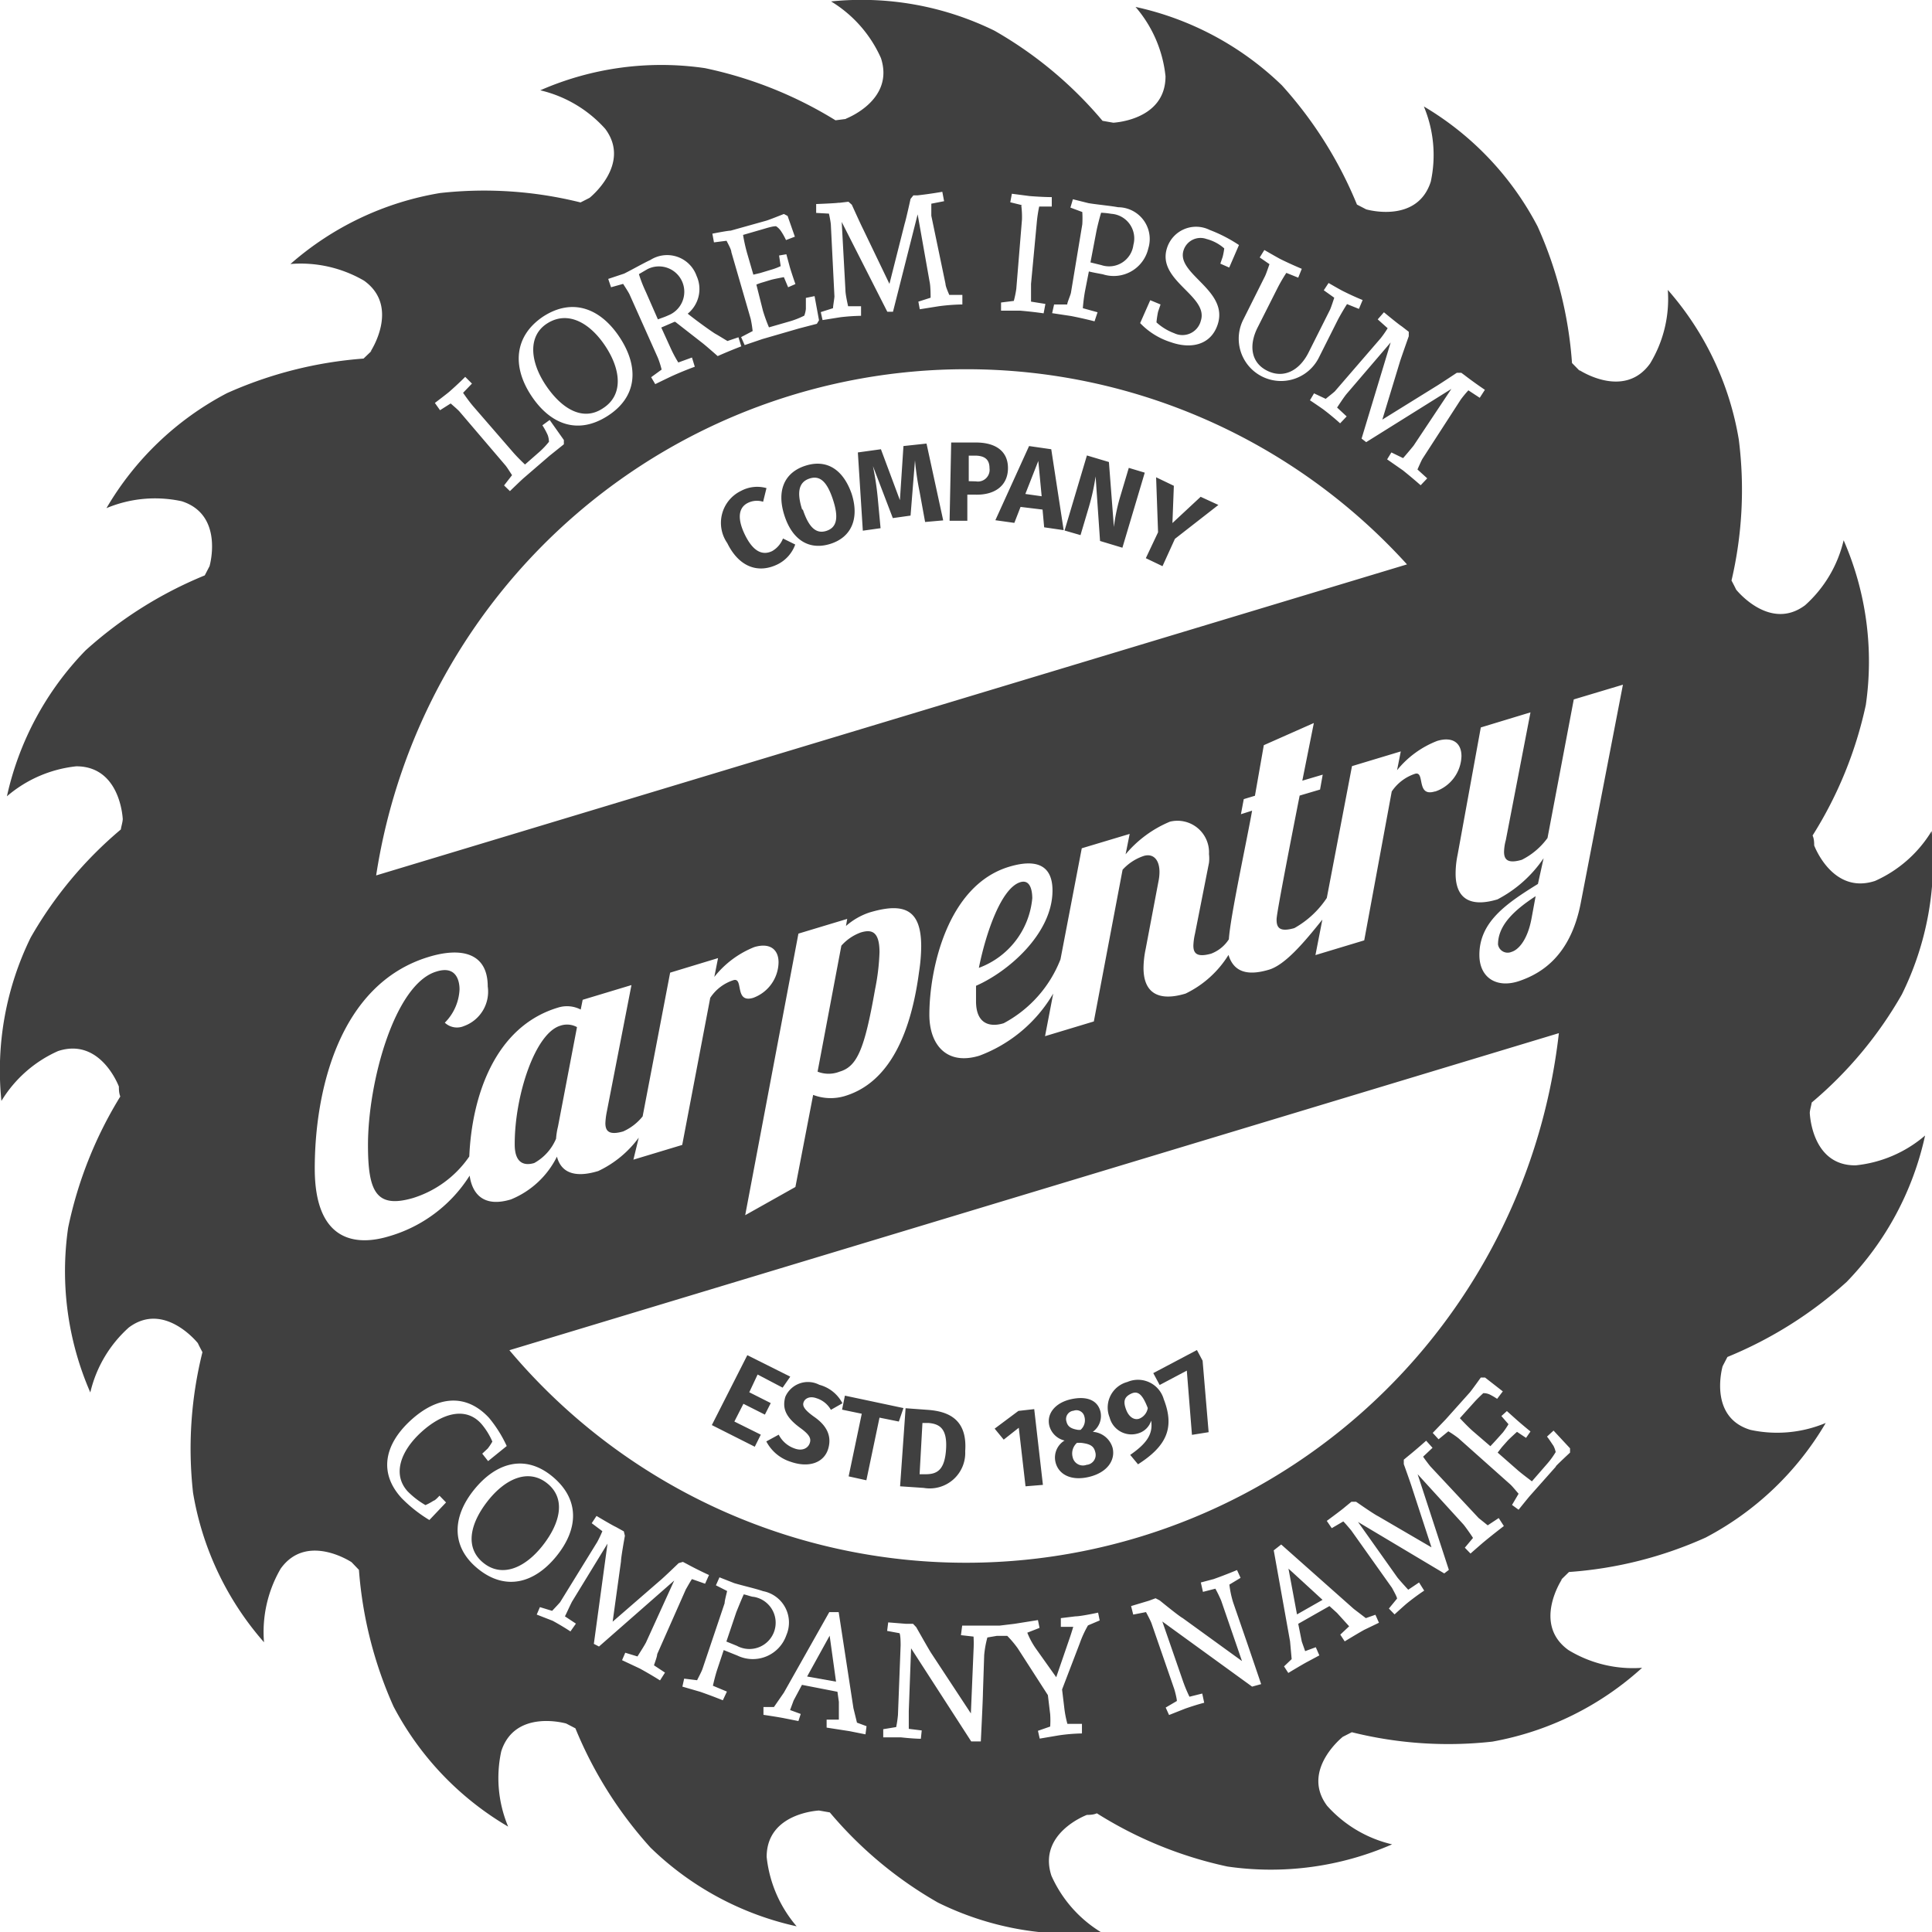 <svg xmlns="http://www.w3.org/2000/svg" viewBox="0 0 108.89 108.89"><defs><style>.cls-1{fill:#404040}</style></defs><g id="Слой_2" data-name="Слой 2"><g id="Layer_1" data-name="Layer 1"><path class="cls-1" d="M42.7 77.47l-.47 1 1.21.61-.33.65-1.21-.61-.51 1 1.49.74-.34.68-2.42-1.22 2-3.94 2.42 1.21-.43.62zm4.78 1.62l-.65.37a1.41 1.41 0 00-.83-.66c-.34-.12-.61 0-.7.21s0 .43.61.86 1 1 .77 1.78-1.07 1.1-2.11.74a2.34 2.34 0 01-1.38-1.15l.7-.38a1.58 1.58 0 00.9.78c.41.15.73 0 .84-.28s0-.5-.54-.89c-.84-.62-1-1.12-.83-1.74a1.39 1.39 0 011.92-.68 2.06 2.06 0 011.3 1.04zm2.09.81l-.74 3.53-1-.22.74-3.53-1.11-.23.16-.79 3.3.7-.26.76zm2.7-.44c1.17.08 2.26.52 2.13 2.33a2 2 0 01-2.34 2.07l-1.33-.09.31-4.4zm-.44 3.63h.34c.63 0 1.07-.22 1.15-1.39s-.35-1.45-1-1.5h-.33zm5.97.68l-.38-3.3-.85.67-.51-.62 1.34-1 .89-.1.49 4.27zm4.91-2.16c.16.68-.29 1.38-1.33 1.63s-1.73-.16-1.89-.83a1.12 1.12 0 01.51-1.22 1.16 1.16 0 01-.86-.84c-.16-.68.34-1.28 1.19-1.48s1.54 0 1.7.72a1.1 1.1 0 01-.44 1.11 1.25 1.25 0 011.12.91zm-2.6-1.48c.07.29.28.4.65.46h.14a.72.72 0 00.22-.74.46.46 0 00-.61-.34.47.47 0 00-.4.62zm1.62 1.71c-.08-.34-.29-.46-.8-.52h-.23a.8.8 0 00-.24.82.59.59 0 00.78.42.56.56 0 00.49-.72zm3.86-2.98c.64 1.64.13 2.66-1.45 3.67L63.7 82c.91-.63 1.3-1.16 1.18-1.93a1.07 1.07 0 01-.68.7 1.27 1.27 0 01-1.66-.88 1.49 1.49 0 011-2 1.51 1.51 0 012.05.97zm-.9.5c-.29-.75-.54-1-.94-.81s-.45.45-.28.9.49.61.76.5a.78.78 0 00.46-.59zm3.43 1.36l-.94.15-.29-3.62-1.53.81-.36-.67 2.46-1.3.32.6zM43.2 27.51l-.19.77a1.14 1.14 0 00-.85.06c-.5.24-.65.82-.18 1.79s1 1.19 1.54.93a1.41 1.41 0 00.61-.71l.69.34a2 2 0 01-1 1.12c-1.09.53-2.17.15-2.83-1.2a2 2 0 01.77-2.94 1.93 1.93 0 011.44-.16zm4.8.32c.44 1.38 0 2.44-1.19 2.82s-2.15-.2-2.6-1.6 0-2.42 1.18-2.8 2.12.18 2.61 1.58zm-2.75.89c.35 1.06.78 1.38 1.33 1.2s.72-.68.37-1.75-.76-1.38-1.32-1.2-.76.69-.42 1.75zm6.89.7l-.31-1.7a15.3 15.3 0 01-.26-1.78l-.25 3.12-1 .14-1.12-2.93a16.88 16.88 0 01.27 1.79l.16 1.71-1 .14-.28-4.41 1.3-.18 1.07 2.87.2-3.05 1.3-.14.94 4.33zM55 24.94c1.14 0 1.83.51 1.81 1.48s-.76 1.48-1.81 1.46h-.48v1.47h-1l.09-4.41zm0 2.19a.66.66 0 00.77-.74c0-.47-.24-.69-.76-.71h-.41v1.44zm2.52 1.44l-.35.9-1.07-.15 1.9-4.18 1.25.18.7 4.56-1.1-.16-.09-1zm1-2.59l-.73 1.86.92.13zM62 30.49l-.25-3.64a12.58 12.58 0 01-.39 1.76l-.46 1.55-.9-.26 1.26-4.23 1.24.37.28 3.66a10.71 10.71 0 01.33-1.62l.51-1.71.9.27-1.26 4.23zm3.52 1.42l-.94-.45.69-1.46-.11-3.1 1 .48-.08 2.1L67.67 28l1 .46-2.45 1.91z"/><path class="cls-1" d="M102 62.69v.08c0-.21.08-.42.11-.63a22.56 22.56 0 005.08-6.09 17 17 0 001.68-9.21 7.12 7.12 0 01-3.19 2.81c-2.4.79-3.43-2-3.43-2v.06c0-.2 0-.42-.09-.62a22.74 22.74 0 003-7.36 17.07 17.07 0 00-1.25-9.28 7.08 7.08 0 01-2.17 3.66c-2 1.5-3.89-.88-3.89-.88-.08-.17-.17-.34-.26-.51a22.45 22.45 0 00.41-7.95 17 17 0 00-4-8.43 7 7 0 01-1 4.15c-1.47 2.05-4 .36-4 .36l.07.09-.47-.48a22.61 22.61 0 00-1.94-7.7A17 17 0 0080.25 6a7.09 7.09 0 01.39 4.24C79.87 12.64 77 11.8 77 11.8l-.52-.27a23 23 0 00-4.23-6.72A17.07 17.07 0 0064 .39a7.1 7.1 0 011.69 3.91c0 2.52-3 2.62-3 2.62h.08l-.63-.11a22.56 22.56 0 00-6.09-5.08A17 17 0 0046.84.08a7.12 7.12 0 012.81 3.19c.79 2.4-2 3.43-2 3.43h.06l-.62.08a23 23 0 00-7.36-2.94 17 17 0 00-9.28 1.25 7.08 7.08 0 013.66 2.17c1.5 2-.88 3.89-.88 3.89l-.51.26a22.45 22.45 0 00-7.92-.53 17 17 0 00-8.43 4 7.09 7.09 0 014.15.94c2.05 1.47.36 4 .36 4l.09-.07-.48.46a23 23 0 00-7.7 1.95A17 17 0 006 28.64a7.09 7.09 0 014.24-.39c2.41.77 1.57 3.66 1.57 3.66l-.27.52a23 23 0 00-6.72 4.23 17.07 17.07 0 00-4.43 8.22 7.16 7.16 0 013.91-1.69c2.52 0 2.62 3 2.62 3v-.07c0 .21-.08.42-.11.63a22.56 22.56 0 00-5.08 6.09 17 17 0 00-1.65 9.21 7.12 7.12 0 013.19-2.81c2.4-.79 3.43 2 3.43 2v-.06c0 .2 0 .42.08.62a23 23 0 00-2.94 7.4 17.07 17.07 0 001.25 9.28 7.08 7.08 0 012.17-3.66c2-1.5 3.89.88 3.89.88.08.17.17.34.26.51a22.45 22.45 0 00-.53 7.92 17 17 0 004 8.43 7.09 7.09 0 01.94-4.15c1.47-2.05 4-.36 4-.36l-.05-.05.46.48a23 23 0 001.95 7.7 17 17 0 006.46 6.77 7.09 7.09 0 01-.39-4.24c.77-2.41 3.66-1.57 3.66-1.57l.52.27a23 23 0 004.23 6.72 17.07 17.07 0 008.24 4.44 7.16 7.16 0 01-1.69-3.91c0-2.52 3-2.62 3-2.62h-.07l.63.11a22.56 22.56 0 006.09 5.08 17 17 0 009.21 1.68 7.12 7.12 0 01-2.81-3.19c-.79-2.4 2-3.43 2-3.43h-.06c.2 0 .42 0 .62-.09a22.74 22.74 0 007.36 3 17.07 17.07 0 009.28-1.25 7.08 7.08 0 01-3.66-2.17c-1.5-2 .88-3.89.88-3.89l.51-.26a22.45 22.45 0 007.92.53A17 17 0 0092.55 94a7 7 0 01-4.15-1c-2.05-1.47-.36-4-.36-4l-.09.07.48-.47a22.61 22.61 0 007.7-1.94 17 17 0 006.77-6.46 7.09 7.09 0 01-4.24.39c-2.41-.72-1.57-3.59-1.57-3.59l.27-.52a23 23 0 006.72-4.23A17.07 17.07 0 00108.5 64a7.1 7.1 0 01-3.91 1.68c-2.52.03-2.59-2.99-2.59-2.99zM77.65 18l.35-.4s.82.68 1 .79l.4.31v.25s-.42 1.19-.49 1.41l-1 3.29 3-1.86c.19-.11 1.2-.78 1.2-.78h.25l.19.14c.57.44 1.14.82 1.14.82l-.29.45-.64-.42a6.27 6.27 0 00-.43.52l-2.16 3.34c-.08.14-.23.49-.28.6l.55.5-.37.39s-.45-.4-1-.84l-.89-.62.24-.39.66.32c.09-.1.43-.5.59-.7l2.13-3.2-4.8 3-.26-.2 1.64-5.42-2.5 2.92c-.16.2-.44.63-.52.75l.54.5-.37.39s-.34-.32-.9-.75c-.14-.11-.8-.55-.8-.55l.23-.39.66.31c.09-.08.39-.31.51-.42l2.59-3a5.72 5.72 0 00.39-.56zM49 51.43c2-.6 2.92-.14 2.92 1.91a9.82 9.82 0 01-.12 1.43c-.59 4.46-2.23 6.41-4.17 7a2.77 2.77 0 01-1.8-.06l-1 5.19L42 68.49l3-15.87 2.75-.83-.07.4a3.86 3.86 0 011.32-.76zm38.86 6.8A33.63 33.63 0 0128.71 76.1zm-7-13.62c-1.06.32-.53-1.16-1.1-1a2.53 2.53 0 00-1.32 1L76.89 53l-2.75.83.39-2c-1 1.25-2.08 2.54-3 2.82-1.23.37-2 .13-2.29-.83A5.81 5.81 0 0166.82 56c-1.49.45-2.37 0-2.37-1.45a5.46 5.46 0 01.12-1.06l.72-3.8a2.7 2.7 0 00.06-.54c0-.71-.36-1.06-.88-.91a2.82 2.82 0 00-1.2.78l-1.62 8.55-2.75.83.46-2.4a8.12 8.12 0 01-4.16 3.5c-1.83.56-2.82-.6-2.82-2.31 0-2.53 1-7.29 4.5-8.34 1.57-.47 2.44-.06 2.44 1.34 0 2.43-2.5 4.58-4.31 5.37v.87c0 1.32.82 1.47 1.56 1.24a6.93 6.93 0 003.2-3.6l1.2-6.26 2.7-.81-.23 1.15a6.53 6.53 0 012.5-1.84 1.78 1.78 0 012.2 1.83 2.07 2.07 0 010 .49l-.79 4a3.44 3.44 0 00-.09.67c0 .44.21.67 1 .45a2.05 2.05 0 001-.81c.08-1.27 1-5.5 1.31-7.25l-.63.2.16-.85.63-.19.5-2.85 2.82-1.25L73.4 44l1.15-.34-.15.84-1.15.34c-1.32 6.7-1.3 6.89-1.3 7 0 .46.19.7 1 .47a5.29 5.29 0 001.83-1.7l1.42-7.43 2.75-.83-.21 1.06A5.43 5.43 0 0181 41.76c.86-.26 1.37.1 1.37.86a2.17 2.17 0 01-1.48 1.99zM71 14.51l.26-.42s.76.44.92.52c.65.32 1.19.54 1.19.54l-.2.5-.67-.27a8.91 8.91 0 00-.51.88l-1.09 2.16c-.52 1-.42 2 .51 2.47s1.82 0 2.33-1l1.21-2.41c.07-.14.21-.58.25-.7l-.59-.42.27-.41s.67.39.84.47c.64.32 1.08.49 1.08.49l-.21.5-.67-.27c-.08.12-.33.53-.51.87l-1.09 2.17A2.35 2.35 0 1170.08 18l1.21-2.42c.07-.13.21-.56.26-.69zm-5.59 2.65l-.14.41a5.22 5.22 0 00-.09.6 3.08 3.08 0 001 .61 1.07 1.07 0 001.5-.7c.46-1.42-2.52-2.26-1.9-4.12a1.72 1.72 0 012.4-1 8.32 8.32 0 011.65.85l-.55 1.27-.5-.22.13-.38A3.93 3.93 0 0069 14a2.43 2.43 0 00-1-.53 1 1 0 00-1.29.63c-.45 1.35 2.56 2.24 1.92 4.19-.38 1.15-1.49 1.4-2.63 1a4.09 4.09 0 01-1.74-1.08l.57-1.29zm-6 0h.74c0-.11.18-.51.21-.66l.64-3.86a5.89 5.89 0 000-.69l-.67-.25.14-.47.88.22c.48.08 1.25.15 1.67.23a1.79 1.79 0 011.7 2.32 2 2 0 01-2.56 1.46c-.26-.05-.55-.1-.79-.16l-.22 1.12a10 10 0 00-.12.95l.83.23-.17.51s-.61-.16-1.33-.3l-1.06-.16zm-1.78-5.59l-.69-.17.09-.48 1 .13c.73.06 1.25.06 1.25.06v.53h-.71a7.79 7.79 0 00-.14.95L58.11 16v1l.81.13-.1.53s-.6-.09-1.32-.15h-1.08v-.46l.72-.09a5.81 5.81 0 00.14-.68l.32-3.91a5.15 5.15 0 00-.04-.8zm-10.32-.14l.51-.06.19.17s.52 1.15.63 1.36l1.49 3.1.86-3.4c.07-.21.33-1.39.33-1.39l.16-.2h.24c.72-.08 1.39-.2 1.39-.2l.1.53-.72.14v.68l.8 3.84c0 .15.17.51.21.62h.74v.54s-.6 0-1.33.1l-1.07.17-.08-.43.69-.22c0-.14 0-.67-.06-.92l-.67-3.78-1.39 5.49h-.32l-2.57-5.06.21 3.84c0 .25.12.76.15.91h.73v.54a11.41 11.41 0 00-1.17.08l-1 .16-.1-.45.69-.22c0-.12.07-.5.08-.66l-.2-4c0-.15-.08-.54-.11-.67L46 12v-.5s1.06-.04 1.24-.07zM41.18 13l2-.56c.18-.05 1-.38 1-.38l.21.11.41 1.17-.5.19A3.68 3.68 0 0044 13a1 1 0 00-.26-.25c-.2 0-.48.09-.72.16l-1.14.33a9.45 9.45 0 00.22 1l.36 1.24.38-.09.63-.19A3.45 3.45 0 0044 15l-.09-.6.41-.07.2.74c.13.43.31.94.31.94l-.41.18-.24-.57s-.54.1-.72.15l-.46.14a2.82 2.82 0 00-.37.13l.37 1.47a9 9 0 00.34.94l1.25-.36a4.91 4.91 0 00.74-.3 1.53 1.53 0 00.09-.38v-.62l.49-.1.25 1.36-.12.2-1 .26-2.07.6-1 .34-.2-.45.65-.34a6.53 6.53 0 00-.11-.69l-1.09-3.76c0-.15-.22-.53-.27-.64l-.71.09-.09-.49S41 13 41.18 13zm-6 2.42c.44-.22 1.09-.59 1.48-.77a1.76 1.76 0 012.6.9 1.79 1.79 0 01-.5 2.13c.76.6 1.49 1.1 1.57 1.14s.45.27.67.4l.62-.21.16.51s-.66.25-1.33.55c0 0-.69-.61-.89-.76l-1.5-1.17h-.05l-.74.32.51 1.12a7.14 7.14 0 00.45.85l.77-.28.16.52s-.56.2-1.23.5c-.16.07-1 .48-1 .48l-.23-.39.59-.43a5 5 0 00-.21-.66l-1.6-3.58c-.06-.13-.29-.48-.36-.59l-.68.19-.16-.47zm-4.58 2.43c1.65-1.08 3.24-.49 4.33 1.17s1 3.34-.68 4.42-3.24.49-4.32-1.16-.93-3.35.67-4.43zm-5.29 4.24c.55-.48.91-.85.91-.85l.38.38-.5.52c.07.1.33.48.58.77l2.21 2.55c.24.28.59.62.7.72l.81-.71a4.58 4.58 0 00.54-.57 1.21 1.21 0 00-.07-.38 4.21 4.21 0 00-.3-.55l.41-.3.8 1.13v.24l-.81.65-1.45 1.25c-.14.12-.78.74-.78.74l-.33-.32.45-.58c-.07-.1-.29-.46-.39-.57l-2.56-3c-.1-.12-.42-.39-.51-.47l-.6.38-.29-.41s.66-.5.8-.62zm29.13-1.28a33.53 33.53 0 0124.86 11L21.2 49.34a33.64 33.64 0 0133.24-28.53zm-36.7 45.05c0-4.35 1.36-10.4 6.43-11.93 1.77-.54 3.32-.27 3.32 1.67a2.06 2.06 0 01-1.34 2.23 1 1 0 01-1.08-.19 2.83 2.83 0 00.83-1.88c0-.32-.09-1.39-1.31-1-2.35.71-3.85 6.23-3.85 9.77 0 2.61.45 3.59 2.51 3a6 6 0 003.2-2.35c.14-3.32 1.4-7.31 5-8.39a1.68 1.68 0 011.28.11l.11-.55 2.75-.83-1.39 7.14a4.13 4.13 0 00-.08.64c0 .44.19.7 1 .47a2.92 2.92 0 001.1-.85l1.55-8.1 2.7-.82-.21 1.06a5.43 5.43 0 012.25-1.68c.86-.26 1.37.11 1.37.86a2.17 2.17 0 01-1.43 2c-1.07.32-.53-1.15-1.1-1a2.46 2.46 0 00-1.32 1l-1.58 8.29-2.75.83.3-1.24A6 6 0 0133.72 66c-1.24.38-2.08.15-2.33-.81a5 5 0 01-2.59 2.41c-1.58.48-2.19-.35-2.33-1.34a8 8 0 01-4.55 3.42c-1.92.58-4.18.26-4.18-3.82zm6.46 19.81a7.91 7.91 0 01-1.56-1.23c-1.29-1.4-1-3 .5-4.38s3.12-1.55 4.42-.15a7.18 7.18 0 011 1.59l-1.05.85-.33-.42.31-.29a3.21 3.21 0 00.26-.39 3.89 3.89 0 00-.62-1c-.89-1-2.23-.59-3.39.47s-1.64 2.38-.76 3.34a4.76 4.76 0 001 .77 3.27 3.27 0 00.46-.25c.08 0 .33-.28.33-.28l.37.38zm2.74 2.75c-1.53-1.24-1.46-2.93-.21-4.47s2.89-2 4.42-.72 1.46 2.94.21 4.48-2.88 1.96-4.42.71zm10.26 6.29s-.5-.32-1.14-.67l-1-.47.18-.42.69.21c.07-.12.36-.56.48-.79L38 89.08l-4.24 3.72-.29-.15.77-5.65-2 3.27c-.12.23-.33.7-.4.83l.62.41-.31.44s-.38-.26-1-.6l-.9-.35.18-.42.69.21c.08-.09.35-.37.45-.49l2.09-3.39a6.67 6.67 0 00.29-.61l-.6-.45.27-.41s.92.55 1.09.62l.45.25.06.25S35 87.76 35 88l-.47 3.4 2.65-2.3c.18-.14 1.07-1 1.07-1l.24-.07.21.11c.64.35 1.26.63 1.26.63l-.22.49L39 89c-.07.09-.27.45-.35.59l-1.61 3.64c0 .14-.15.52-.18.63l.62.41zm4.36-1.4l-.77-.31-.36 1.08c-.12.36-.22.8-.25.93l.79.33-.23.49s-.59-.24-1.28-.48l-1-.29.1-.45.73.09c.05-.11.25-.48.3-.63l1.25-3.71c0-.15.12-.57.14-.69l-.63-.32.2-.45.84.33c.47.14 1.22.31 1.62.45a1.8 1.8 0 011.31 2.48 2 2 0 01-2.76 1.15zm7.22 4.44l-.9-.18-1.29-.2v-.45h.69v-1l-.08-.57-2-.39-.47.88-.2.54.6.22-.13.4-.76-.15c-.33-.07-1.21-.2-1.21-.2v-.44h.59l.56-.81 2.56-4.54h.53l.83 5.41.2.82.54.2zm12.54-6.14a6.07 6.07 0 00-.46 1l-1 2.61.12 1a6 6 0 00.18.94h.82v.54s-.6 0-1.32.11l-1.06.18-.1-.44.69-.24a5.29 5.29 0 000-.69l-.13-1.08-1.7-2.64a5.75 5.75 0 00-.59-.7h-.59l-.53.09a5.63 5.63 0 00-.18 1l-.07 2.1c0 .36-.12 2.76-.12 2.76h-.54l-3.39-5.25-.13 3.54v1l.73.09-.05.47s-.39 0-1.12-.08h-1v-.46l.73-.12a6.14 6.14 0 00.1-.68l.15-3.92c0-.14 0-.55-.06-.69l-.7-.13.06-.48 1 .08h.4l.18.19s.7 1.24.83 1.44l2.25 3.42.15-3.57a6.61 6.61 0 000-.76l-.71-.08.07-.54h2.12l.83-.1 1.32-.21.09.44-.69.27a4.33 4.33 0 00.5.92l1.13 1.59.77-2.24c.08-.23.19-.6.19-.6h-.7v-.49l.82-.1c.31 0 1.28-.21 1.28-.21l.09.44zm9.25 3.45l-5.06-3.67 1.16 3.35a8.13 8.13 0 00.37.89l.72-.18.11.52s-.38.09-1.07.33l-.91.36-.19-.42.63-.37c0-.12-.1-.53-.15-.68l-1.28-3.7c-.05-.14-.24-.5-.31-.63l-.72.14-.12-.48 1-.3.38-.14.23.12s1.1.9 1.3 1L70 93.62l-1.17-3.4a7.06 7.06 0 00-.33-.68l-.7.18-.12-.53.72-.19c.68-.24 1.32-.51 1.32-.51l.2.44-.63.38a5.51 5.51 0 00.21 1l.69 2c.12.34.89 2.61.89 2.61zm6.34-3.21c-.25.13-1.12.66-1.12.66l-.25-.38.5-.47-.68-.75-.43-.39-1.76 1 .2 1 .19.54.6-.22.2.46-.69.37c-.3.16-1.06.62-1.06.62l-.24-.37.43-.41-.09-1-.92-5.13.42-.33 4.09 3.63.68.52.54-.19.2.45zm6.79-5c-.14.11-.82.71-.82.71l-.32-.33.46-.55c-.07-.12-.37-.55-.53-.75l-2.59-2.84 1.76 5.39-.26.2-4.86-2.9 2.22 3.13c.16.2.51.58.61.69l.61-.41.29.46s-.39.25-.94.69c-.14.11-.73.65-.73.65l-.32-.33.46-.56c0-.1-.21-.46-.28-.6l-2.3-3.24c-.1-.12-.36-.43-.45-.51l-.65.38-.28-.41s.87-.64 1-.76l.39-.32h.26s1 .7 1.25.82l3 1.75-1.09-3.34c-.06-.21-.47-1.35-.47-1.35v-.25l.18-.15c.57-.46 1.08-.92 1.08-.92l.36.4-.53.5c.06.1.31.43.41.55l2.72 2.91.51.41.62-.41.29.45s-.5.38-1.06.84zm4-4.2l-1.43 1.61c-.12.13-.68.83-.68.83l-.37-.27.37-.63c-.08-.09-.35-.42-.46-.52l-2.93-2.61a5.81 5.81 0 00-.57-.39l-.55.45-.33-.36.73-.76 1.36-1.52c.12-.14.62-.84.62-.84h.24l1 .78-.32.42a3.7 3.7 0 00-.43-.25.84.84 0 00-.35-.07c-.15.14-.35.33-.52.52l-.8.89c.13.14.45.48.72.72l1 .86.27-.29.44-.49a4.53 4.53 0 00.31-.46l-.4-.46.31-.28.57.51c.34.3.76.64.76.64l-.25.36-.51-.34s-.41.37-.53.5l-.32.36-.24.31 1.14 1c.28.24.65.51.79.62l.87-1a4.53 4.53 0 00.47-.65 1.32 1.32 0 00-.13-.36c-.08-.11-.26-.4-.36-.51l.37-.34.93 1v.24s-.69.64-.81.78zm1.4-31.79c-.57 3-2.21 4-3.47 4.43s-2.25-.17-2.25-1.47c0-1.85 1.49-2.88 3.3-4l.32-1.45a7.11 7.11 0 01-2.6 2.32c-1.49.45-2.36 0-2.36-1.45a5.21 5.21 0 01.11-1.05L83.46 41l2.8-.85-1.39 7.2a2.71 2.71 0 00-.1.66c0 .44.21.68 1 .45a4 4 0 001.45-1.23l1.48-7.81 2.77-.83z"/><path class="cls-1" d="M63.88 13.8a1.39 1.39 0 00-1.25-1.75 4.52 4.52 0 00-.57-.06c-.07.22-.21.76-.27 1.07l-.33 1.73.61.15a1.38 1.38 0 001.81-1.14zm20.55 39.43a.55.55 0 00.76.42c.38-.11.9-.65 1.13-1.89l.23-1.25c-1.21.79-2.12 1.64-2.12 2.72zM46.08 60.4a1.69 1.69 0 001.24 0c1-.29 1.41-1.29 2-4.64a12.47 12.47 0 00.25-2.09c0-1.2-.46-1.3-1.07-1.11a2.69 2.69 0 00-1.08.74zm12.1-9.77c0-.41-.1-1.08-.67-.91-1.07.32-1.94 2.84-2.34 4.83a4.63 4.63 0 003.01-3.92zM42.48 90c-.12 0-.33-.09-.56-.14-.1.21-.31.73-.42 1l-.56 1.66.59.24a1.48 1.48 0 10.95-2.76zm-11.63-6.39c-1.06-.86-2.37-.28-3.37 1s-1.29 2.63-.23 3.48 2.36.27 3.35-1 1.3-2.63.25-3.48zm-.74-18.06a2.81 2.81 0 001.23-1.37 4.06 4.06 0 01.11-.69l1.07-5.6a1.16 1.16 0 00-.94-.08c-1.43.43-2.57 3.95-2.57 6.66-.01 1.19.63 1.22 1.1 1.08zm15.38 28.94l1.63.29-.36-2.59-1.27 2.3zM37.08 18c.21-.08.43-.15.57-.22a1.43 1.43 0 10-1.16-2.61l-.48.28a7.5 7.5 0 00.39 1zM73.1 90.99l1.44-.82-1.92-1.76.48 2.58zM34 23c1.14-.74 1-2.16.12-3.49s-2.11-2-3.25-1.3-1 2.17-.11 3.5S32.86 23.78 34 23z"/></g></g></svg>